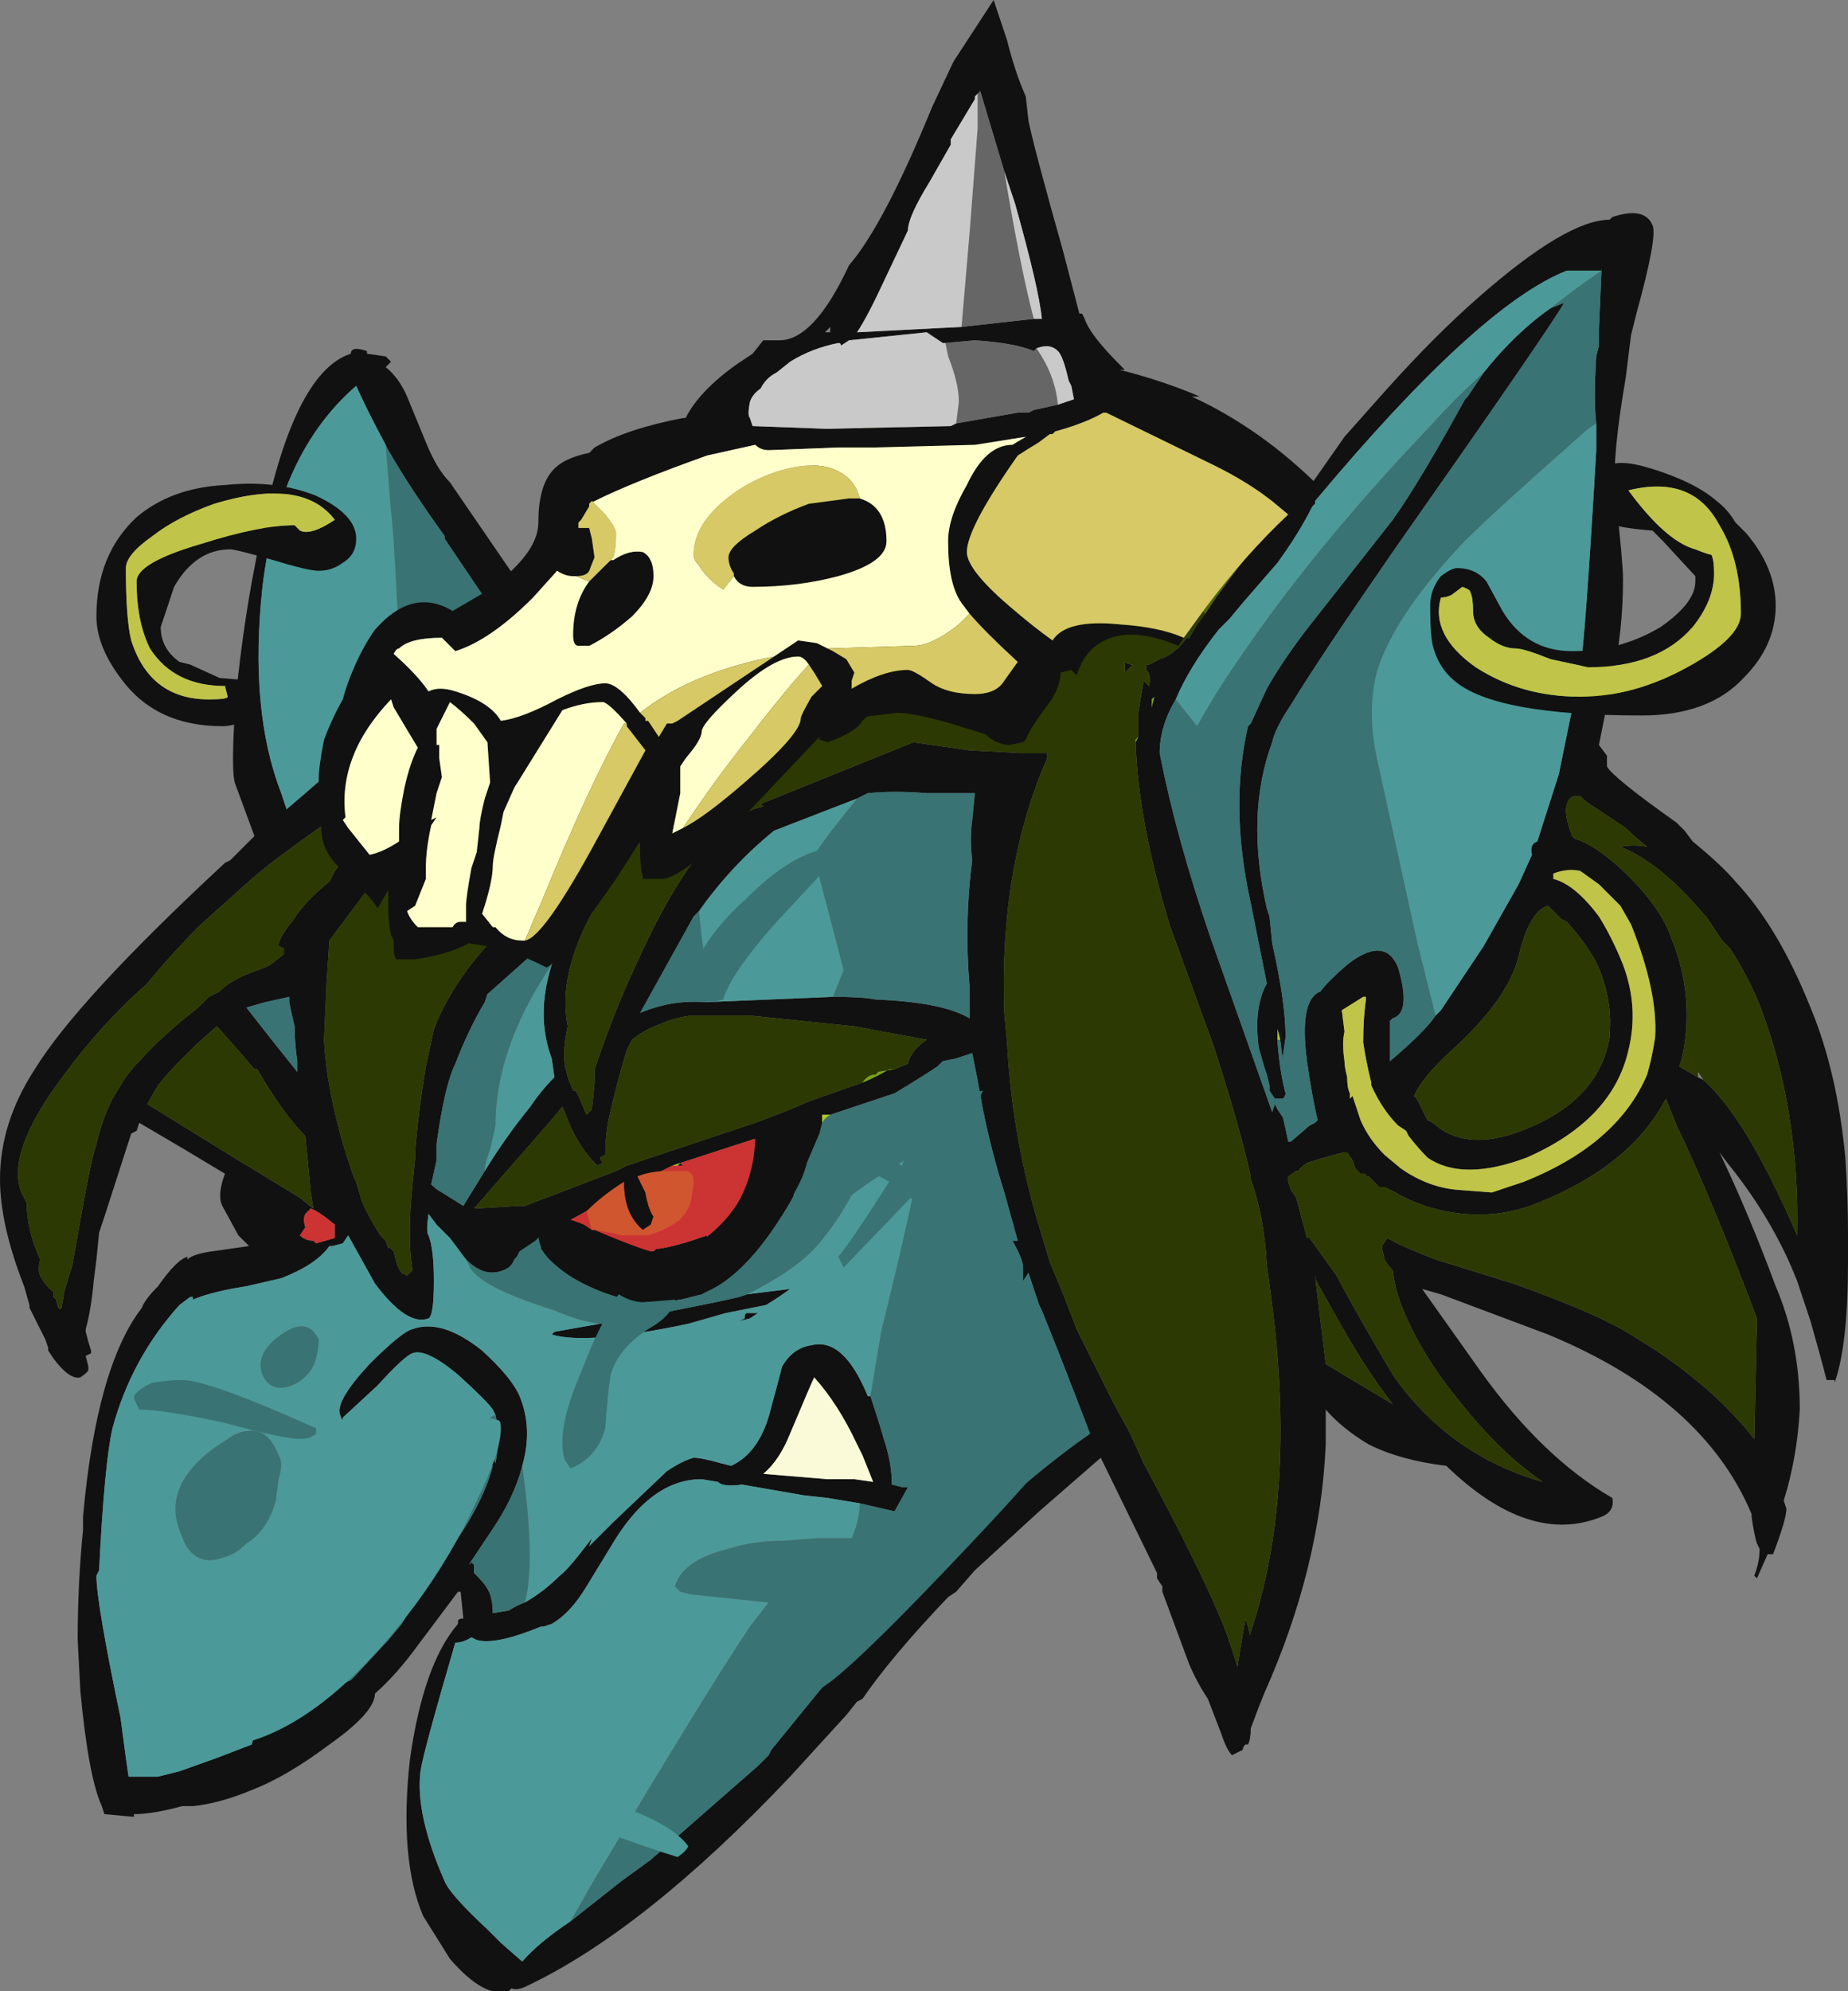 <?xml version="1.0" encoding="UTF-8" standalone="no"?>
<svg xmlns:ffdec="https://www.free-decompiler.com/flash" xmlns:xlink="http://www.w3.org/1999/xlink" ffdec:objectType="frame" height="260.05px" width="241.5px" xmlns="http://www.w3.org/2000/svg">
  <rect width="100%" height="100%" fill="#808080" stroke="none"/>
  <g transform="matrix(1.0, 0.0, 0.0, 1.0, -93.8, 70.35)">
    <use ffdec:characterId="133" height="37.15" transform="matrix(7.0, 0.0, 0.0, 7.0, 93.8, -70.35)" width="34.5" xlink:href="#shape0"/>
  </g>
  <defs>
    <g id="shape0" transform="matrix(1.0, 0.0, 0.0, 1.0, -13.4, 10.05)">
      <path d="M20.25 -3.5 L20.25 -3.45 20.6 -3.4 20.7 -3.3 20.6 -3.2 Q20.85 -3.0 21.0 -2.65 L21.35 -1.8 Q21.55 -1.3 21.8 -1.05 L23.0 0.7 37.8 -0.9 38.5 -1.9 39.3 -2.8 Q40.2 -3.8 41.0 -4.5 42.65 -5.95 43.45 -5.95 L43.5 -6.0 Q44.1 -6.2 44.25 -5.85 44.35 -5.65 43.95 -4.2 L43.85 -3.8 43.75 -3.0 Q43.5 -1.55 43.55 -0.9 43.7 0.45 43.7 0.75 43.7 1.75 43.5 2.6 L43.25 3.85 43.4 4.05 43.4 4.25 Q43.5 4.45 44.7 5.3 L44.85 5.45 45.0 5.65 Q45.55 6.1 45.8 6.4 46.6 7.25 47.2 8.75 47.7 9.95 47.85 11.55 47.9 12.3 47.9 12.95 L47.9 13.5 Q47.9 15.05 47.65 15.75 L47.65 15.7 47.5 15.7 Q47.4 15.3 47.2 14.6 L46.95 13.85 Q46.5 12.7 45.65 11.65 L45.5 11.45 Q46.05 12.6 46.55 13.95 47.0 15.0 47.0 16.25 46.95 17.15 46.7 17.95 L46.75 18.1 Q46.75 18.3 46.5 18.95 L46.4 18.95 46.2 19.4 46.15 19.35 Q46.25 19.1 46.25 18.85 L46.2 18.75 Q46.15 18.6 46.1 18.25 L46.1 18.2 Q45.2 16.05 42.3 14.85 L40.3 14.1 39.95 14.0 41.05 15.55 Q42.2 17.15 43.5 17.9 43.55 18.15 43.3 18.25 41.95 18.8 40.4 17.3 39.55 17.2 38.95 16.9 38.45 16.6 38.15 16.25 L38.15 16.9 Q38.05 19.2 37.0 21.55 L36.9 21.8 36.75 22.2 Q36.75 22.4 36.7 22.5 L36.65 22.5 Q36.6 22.55 36.6 22.6 L36.4 22.7 Q36.3 22.6 36.2 22.3 L35.95 21.65 Q35.75 21.35 35.6 21.0 L35.1 19.65 35.1 19.55 35.0 19.4 35.0 19.3 33.95 17.15 32.8 18.15 31.6 19.25 31.25 19.65 31.1 19.75 Q30.05 20.85 29.5 21.65 L29.4 21.7 29.2 21.95 28.15 23.1 Q25.45 25.95 23.25 27.0 23.05 27.1 22.95 27.05 L22.9 27.1 Q22.45 27.25 21.8 26.5 L21.3 25.7 Q20.85 24.65 21.05 22.8 21.3 21.0 21.95 20.25 L21.95 20.2 Q21.95 20.15 22.05 20.15 L22.0 19.65 21.95 19.65 21.2 20.65 Q20.8 21.2 20.4 21.55 20.4 21.9 19.55 22.5 18.75 23.1 18.1 23.35 17.5 23.6 17.0 23.65 L16.8 23.65 Q16.25 23.8 15.9 23.8 L15.9 23.85 15.35 23.8 15.3 23.65 Q15.05 23.1 14.9 21.5 L14.85 20.55 Q14.85 19.5 14.95 18.5 L14.95 18.25 Q15.2 15.45 16.05 14.35 16.1 14.2 16.35 13.95 16.7 13.45 16.9 13.4 L16.9 13.45 Q17.0 13.35 17.35 13.3 L18.05 13.2 17.85 13.0 17.55 12.45 Q17.45 12.25 17.6 11.85 L16.85 11.4 16.0 10.9 15.95 11.05 15.85 11.1 15.35 12.65 15.25 12.95 15.2 13.45 15.15 13.85 Q15.1 14.4 15.0 14.75 L15.0 14.8 Q15.05 15.0 15.1 15.15 L15.1 15.2 15.0 15.25 15.05 15.45 15.05 15.5 Q15.05 15.55 14.9 15.65 14.7 15.7 14.4 15.3 L14.3 15.15 14.3 15.1 14.25 14.95 13.95 14.35 13.95 14.3 13.85 13.95 Q13.4 12.8 13.4 11.95 13.4 10.9 14.05 9.9 14.85 8.6 17.6 6.05 L17.7 6.0 18.15 5.55 17.8 4.6 Q17.7 4.4 17.8 3.0 17.95 1.45 18.25 0.05 18.85 -3.1 19.95 -3.45 19.95 -3.6 20.25 -3.5 M20.95 3.4 L23.05 2.0 21.7 0.0 21.7 -0.05 Q21.05 -0.95 20.65 -1.65 L20.6 -1.75 Q20.25 -2.4 20.05 -2.85 18.6 -1.6 18.3 0.9 18.05 3.2 18.65 4.75 L18.75 5.05 19.1 4.75 19.85 4.1 20.95 3.4 M35.25 -1.5 L29.6 -2.15 22.65 3.25 20.55 4.65 Q19.6 5.2 18.8 5.8 18.45 6.05 18.1 6.35 17.6 6.8 17.15 7.2 16.6 7.75 16.15 8.3 15.3 9.05 14.6 10.0 13.5 11.45 13.8 12.2 L13.9 12.4 Q13.9 12.9 14.15 13.45 14.1 13.65 14.15 13.75 14.25 13.95 14.4 14.05 L14.4 14.15 14.45 14.2 Q14.5 14.45 14.55 14.35 L14.6 14.05 14.75 13.55 14.85 13.0 Q15.1 11.55 15.2 11.3 15.3 10.85 15.5 10.45 L15.65 10.2 Q15.8 9.95 16.0 9.75 16.45 9.25 17.1 8.75 L17.3 8.55 17.5 8.45 17.55 8.4 Q17.65 8.3 17.95 8.15 L18.35 8.0 18.45 7.95 18.7 7.75 Q18.7 7.7 18.7 7.65 L18.6 7.6 Q18.6 7.45 18.85 7.15 19.1 6.75 19.55 6.4 L19.65 6.2 19.9 5.9 21.15 5.15 Q20.9 5.65 20.15 6.7 L19.55 7.5 19.5 8.25 19.45 9.35 Q19.5 10.3 19.85 11.45 L20.0 11.9 20.05 12.0 20.15 12.35 Q20.25 12.6 20.5 13.0 L20.6 13.1 20.65 13.25 20.65 13.2 20.75 13.3 20.8 13.5 Q20.85 13.65 20.9 13.7 L21.0 13.75 21.1 13.65 Q21.0 13.05 21.1 12.05 L21.15 11.55 21.15 11.45 Q21.2 10.75 21.35 9.85 L21.5 9.15 Q21.95 8.0 23.1 7.0 L25.45 5.55 Q23.7 7.65 24.0 9.1 23.9 9.55 23.95 9.85 L24.0 10.05 24.1 10.3 24.15 10.3 24.2 10.4 24.35 10.75 24.45 10.65 24.5 10.15 24.5 9.9 Q24.6 9.6 24.75 9.2 24.95 8.65 25.25 8.0 26.5 5.2 27.65 5.0 L27.6 4.95 30.45 3.8 31.5 3.95 32.45 4.0 32.95 4.0 32.95 4.1 Q32.05 6.15 32.15 8.85 L32.2 9.4 Q32.3 11.25 32.85 13.0 L33.0 13.5 33.25 14.1 33.5 14.75 34.2 16.15 34.5 16.7 34.75 17.25 Q35.85 19.3 36.25 20.3 36.4 20.7 36.5 21.05 L36.65 20.15 36.7 20.3 Q36.75 20.55 36.75 20.4 37.6 17.85 37.15 14.3 L37.05 13.55 Q37.0 12.65 36.75 11.95 L36.75 11.9 Q36.55 11.0 36.1 9.6 L36.05 9.45 35.25 7.25 Q34.65 5.3 34.6 3.8 L34.65 3.7 34.65 3.25 Q34.7 2.95 34.75 2.65 L34.85 2.75 Q34.9 2.55 34.8 2.45 L34.8 2.35 34.85 2.35 35.05 2.25 Q35.35 2.15 35.55 1.85 L35.6 1.85 35.75 1.6 35.9 1.4 36.1 1.1 36.8 0.15 35.25 -1.5 M43.3 -5.0 L42.65 -5.0 Q41.0 -4.35 37.95 -0.7 L37.95 -0.65 37.9 -0.6 Q37.65 -0.1 37.25 0.45 L36.6 1.2 36.35 1.5 36.15 1.7 Q35.6 2.4 35.35 3.0 35.05 3.5 35.05 4.0 35.35 5.55 36.0 7.45 L37.15 10.7 37.2 10.55 37.25 10.65 37.35 10.8 Q37.4 11.0 37.45 11.25 L37.5 11.25 37.85 10.95 37.95 10.9 38.0 10.85 Q37.9 10.45 37.8 9.75 37.65 8.6 38.05 8.45 38.2 8.25 38.55 7.95 39.25 7.4 39.5 8.0 39.75 8.85 39.4 8.95 L39.35 9.0 39.35 9.75 Q40.0 9.2 40.2 8.9 L40.3 8.8 41.1 7.6 41.75 6.45 42.0 5.9 Q41.95 5.7 42.1 5.65 L42.5 4.4 42.9 2.45 Q43.0 1.8 43.2 -1.65 L43.2 -2.15 Q43.15 -2.6 43.2 -3.4 L43.25 -3.6 43.25 -3.9 43.3 -5.05 43.3 -5.0 M41.1 -3.1 Q41.7 -3.85 42.35 -4.3 L42.6 -4.4 Q42.35 -3.95 39.4 0.25 38.05 2.2 37.5 3.1 37.2 3.55 37.15 3.8 36.65 5.15 37.05 6.9 L37.1 7.05 37.15 7.55 Q37.4 8.65 37.4 9.3 L37.35 9.65 37.35 9.75 37.3 9.35 37.25 9.15 37.25 9.35 37.25 9.4 Q37.3 10.0 37.4 10.35 37.4 10.4 37.35 10.45 L37.2 10.45 37.1 10.3 37.1 10.2 37.05 10.0 37.0 9.85 36.9 9.5 Q36.8 8.75 37.05 8.3 L36.75 6.8 Q36.35 5.0 36.7 3.5 L36.75 3.45 37.05 2.8 Q37.3 2.35 37.75 1.75 L39.4 -0.35 Q39.9 -1.05 40.75 -2.6 L40.8 -2.65 41.1 -3.1 M45.2 10.1 Q46.0 10.8 46.95 13.0 47.0 10.65 46.25 8.7 46.05 8.2 45.7 7.65 L45.55 7.5 45.25 7.05 45.2 7.0 Q44.4 6.05 43.65 5.75 43.9 5.7 44.15 5.75 43.9 5.55 43.75 5.4 L43.0 4.9 42.9 4.8 42.8 4.8 Q42.5 4.9 42.75 5.55 L42.8 5.6 Q43.15 5.7 43.65 6.15 44.4 6.85 44.6 7.45 45.05 8.55 44.8 9.7 L44.75 9.85 45.1 10.05 45.2 10.1 M42.4 6.3 L42.4 6.35 Q42.8 6.45 43.25 7.05 43.5 7.45 43.7 7.95 44.0 8.75 43.8 9.55 43.5 10.85 41.9 11.55 40.7 12.0 40.05 11.55 39.9 11.4 39.7 11.15 L39.65 11.05 39.5 10.95 Q39.2 10.65 39.0 10.2 L39.0 10.15 Q38.9 9.75 38.85 9.4 38.85 8.95 38.9 8.6 L38.9 8.55 38.85 8.55 38.45 8.8 38.5 9.2 Q38.45 9.4 38.5 9.75 38.5 9.85 38.55 10.05 38.55 10.25 38.6 10.35 L38.6 10.45 38.65 10.4 38.8 10.85 Q38.95 11.2 39.25 11.5 L39.55 11.75 Q40.05 12.1 40.6 12.15 L41.25 12.2 41.85 12.0 Q43.6 11.3 44.15 10.0 44.25 9.65 44.3 9.3 44.35 8.45 43.85 7.2 L43.65 6.85 43.25 6.45 42.9 6.2 Q42.65 6.15 42.4 6.25 L42.4 6.3 M42.3 6.85 Q41.95 6.95 41.75 7.8 41.55 8.6 40.5 9.55 39.95 10.05 39.8 10.4 L39.85 10.45 40.05 10.85 40.15 10.9 Q40.75 11.45 41.8 11.05 43.25 10.5 43.45 9.3 L43.45 9.25 Q43.5 8.7 43.3 8.15 43.15 7.7 42.65 7.15 L42.55 7.1 42.3 6.85 M34.95 2.95 L34.9 3.0 34.9 3.15 34.95 2.95 M37.6 11.8 L37.45 11.9 37.45 12.0 37.5 12.15 37.6 12.3 37.8 13.05 37.85 13.05 38.35 13.75 Q38.75 14.5 39.4 15.6 40.45 17.1 42.2 17.6 41.4 17.05 40.65 16.1 39.95 15.25 39.6 14.4 39.45 14.05 39.4 13.65 39.3 13.55 39.25 13.45 L39.2 13.25 39.2 13.2 39.3 13.05 Q39.55 13.2 40.2 13.45 L41.65 13.9 Q43.35 14.5 44.0 14.95 44.6 15.3 45.3 15.9 45.8 16.35 46.15 16.8 L46.2 14.55 Q45.35 12.3 44.7 10.95 L44.5 10.45 Q43.85 11.7 42.1 12.4 41.1 12.8 40.0 12.45 39.7 12.35 39.45 12.2 L39.25 12.1 39.15 12.1 38.95 11.9 38.9 11.9 38.9 11.85 38.8 11.85 38.7 11.75 38.65 11.6 38.55 11.45 38.5 11.45 38.3 11.5 37.95 11.6 37.8 11.65 Q37.65 11.75 37.65 11.8 L37.6 11.8 M37.95 13.75 L38.15 15.4 39.4 16.15 Q38.9 15.5 38.45 14.7 38.05 14.0 37.95 13.8 L37.95 13.75 M34.4 2.5 L34.4 2.3 Q34.45 2.35 34.55 2.35 L34.4 2.5 M28.95 8.55 Q29.5 8.55 29.75 8.6 31.0 8.65 31.5 8.95 L31.5 8.35 Q31.4 7.15 31.55 6.0 31.5 5.6 31.55 5.25 L31.6 4.75 30.7 4.75 Q30.1 4.7 29.6 4.75 L29.4 4.85 27.85 5.45 Q27.05 6.1 26.45 6.95 L26.35 7.05 25.35 8.85 Q25.95 8.6 26.55 8.65 L28.95 8.55 M30.1 9.9 L30.35 9.8 Q30.4 9.55 30.7 9.35 L30.15 9.25 29.35 9.1 27.4 8.9 26.3 8.9 Q25.95 8.95 25.75 9.05 25.45 9.15 25.2 9.35 L25.1 9.55 Q24.9 10.2 24.75 10.9 24.7 11.2 24.7 11.5 L24.6 11.55 24.65 11.65 24.55 11.7 Q24.2 11.35 24.0 10.85 L23.9 10.6 23.65 10.9 22.25 12.5 23.1 12.45 23.2 12.45 24.9 11.8 25.1 11.7 27.5 10.9 Q28.05 10.7 28.5 10.5 L29.5 10.15 Q29.75 10.05 30.0 9.9 L30.1 9.9 M23.7 7.95 Q23.8 7.55 24.0 7.15 L23.4 7.7 22.5 8.5 22.45 8.65 Q22.15 9.15 21.9 9.8 21.7 10.2 21.55 11.3 L21.55 11.6 21.45 12.05 Q21.55 12.15 21.65 12.2 L22.05 12.45 22.45 11.8 Q22.85 11.15 23.3 10.6 23.5 10.3 23.75 10.05 L23.7 9.7 Q23.4 8.9 23.7 7.95 M25.95 11.7 L25.25 12.05 Q24.35 12.55 23.8 12.85 L23.5 13.0 23.4 13.1 23.1 13.3 23.05 13.4 23.0 13.45 Q22.95 13.6 22.8 13.65 22.45 13.8 22.1 13.45 L21.8 13.05 21.55 12.8 21.4 12.6 Q21.35 12.95 21.4 13.0 21.5 13.25 21.5 13.85 21.5 14.5 21.4 14.55 21.0 14.7 20.4 13.9 L19.9 13.0 19.8 13.15 19.6 13.2 19.55 13.2 Q19.3 13.55 18.65 13.8 L18.0 13.95 Q17.35 14.05 17.0 14.2 L17.0 14.15 16.95 14.15 16.75 14.3 Q15.85 15.3 15.5 16.6 15.35 17.25 15.25 19.25 L15.2 19.35 Q15.2 19.85 15.65 22.0 L15.75 22.75 15.8 23.1 16.35 23.1 16.75 23.0 17.45 22.75 18.1 22.5 Q18.3 21.65 18.6 21.1 L22.15 17.0 22.6 17.1 22.65 17.25 Q22.75 16.75 22.65 16.35 L22.6 16.25 Q22.5 16.1 21.95 15.6 21.35 15.1 21.1 15.2 20.95 15.25 20.45 15.8 L19.8 16.4 Q19.8 16.5 19.75 16.35 19.65 16.1 20.3 15.4 20.9 14.8 21.1 14.75 21.65 14.55 22.4 15.15 22.95 15.65 23.1 16.0 23.35 16.6 23.15 17.3 23.0 17.9 22.55 18.55 L22.15 19.15 22.2 19.1 22.25 19.15 22.25 19.3 22.3 19.35 Q22.5 19.55 22.55 19.7 22.6 19.85 22.6 20.05 L22.9 20.0 Q23.05 19.9 23.2 19.85 23.55 19.65 23.85 19.35 24.0 19.25 24.45 18.65 L24.4 18.8 24.85 18.35 25.85 17.4 Q26.15 17.2 26.35 17.15 26.5 17.15 26.85 17.25 L27.05 17.3 Q27.6 17.05 27.8 16.2 27.95 15.65 28.0 15.45 28.2 15.1 28.55 15.05 29.15 14.9 29.6 16.0 L29.65 16.0 Q29.8 16.45 29.9 16.8 30.05 17.25 30.05 17.65 L30.25 17.7 30.35 17.7 30.1 18.15 29.45 18.0 28.85 17.9 28.4 17.85 27.25 17.65 Q26.9 17.7 26.8 17.6 L26.5 17.55 Q25.6 17.55 24.9 18.65 L24.35 19.55 Q24.05 20.05 23.7 20.25 L23.55 20.3 23.5 20.3 Q22.65 20.65 22.3 20.55 L22.2 20.5 Q22.05 20.6 21.9 20.6 21.3 22.65 21.25 23.0 21.15 23.8 21.7 25.05 21.8 25.3 22.5 25.95 L22.75 26.2 23.15 26.55 Q23.45 26.2 24.05 25.8 L25.0 25.05 25.55 24.65 27.55 22.9 27.75 22.7 27.8 22.6 28.9 21.25 31.3 16.65 32.35 17.8 Q33.1 17.15 33.75 16.7 L33.5 16.05 33.15 15.15 32.85 14.4 32.8 14.3 32.6 13.7 32.5 13.85 32.5 13.7 32.5 13.65 32.5 13.6 Q32.5 13.45 32.3 13.1 L32.4 13.1 32.15 12.2 Q31.9 11.4 31.75 10.65 L31.65 10.1 31.55 9.6 31.25 9.7 31.0 9.75 30.9 9.85 Q30.6 10.05 30.1 10.35 L28.9 10.75 28.75 10.75 28.75 10.9 28.7 11.1 28.25 12.15 28.2 12.3 Q27.4 13.7 26.6 14.05 26.35 14.15 26.1 14.2 25.3 14.35 24.5 14.0 23.8 13.7 23.5 13.25 L23.5 13.1 23.55 13.05 23.7 13.0 24.6 13.25 25.6 13.3 25.65 13.25 25.7 13.25 Q26.05 13.2 26.6 13.0 L26.6 13.05 26.75 13.0 28.35 10.9 27.95 11.05 26.1 11.65 26.15 11.7 26.05 11.7 26.1 11.65 25.95 11.7 M24.6 14.65 L24.75 14.65 26.75 14.25 27.2 14.15 27.35 14.1 28.15 14.0 Q27.95 14.15 27.7 14.3 L26.95 14.45 26.25 14.65 Q24.35 15.05 23.7 14.85 L23.75 14.8 24.6 14.65 M29.4 16.9 Q29.05 16.15 28.6 15.65 28.55 15.75 28.15 16.7 27.95 17.2 27.65 17.45 L28.85 17.55 29.35 17.55 29.7 17.6 29.5 17.1 29.4 16.9 M27.55 14.45 L27.4 14.55 27.2 14.6 27.3 14.55 Q27.3 14.45 27.35 14.45 L27.55 14.45 M16.15 10.55 L17.85 11.6 18.1 11.75 19.0 12.3 19.25 12.5 19.2 12.2 Q19.15 11.65 19.1 11.15 18.7 10.75 18.2 9.9 L18.15 9.9 17.85 9.55 17.45 9.1 Q16.8 9.65 16.35 10.2 L16.15 10.55 M18.35 8.65 L18.0 8.75 18.55 9.45 18.95 9.95 18.95 9.75 Q18.9 9.4 18.9 9.1 18.85 8.9 18.8 8.65 L18.8 8.55 18.35 8.65 M19.65 13.05 L19.65 12.8 Q19.35 12.55 19.2 12.5 L19.1 12.6 Q19.05 12.7 19.1 12.85 L19.0 13.0 Q19.1 13.1 19.25 13.1 L19.3 13.15 19.65 13.05 M22.15 17.35 L19.55 21.55 Q19.8 21.35 19.95 21.3 L20.0 21.25 20.65 20.55 20.9 20.25 21.05 20.0 21.95 18.65 Q22.45 17.9 22.6 17.3 L22.2 17.5 22.15 17.35" fill="#111111" fill-rule="evenodd" stroke="none"/>
      <path d="M20.6 -1.75 L20.7 -0.5 Q20.75 -0.25 20.9 2.9 L20.95 3.4 19.85 4.1 19.1 4.75 18.75 5.05 18.65 4.75 Q18.05 3.2 18.3 0.9 18.6 -1.6 20.05 -2.85 20.25 -2.4 20.6 -1.75 M35.35 3.0 Q35.6 2.4 36.15 1.7 L36.35 1.5 36.6 1.2 37.25 0.45 Q37.65 -0.1 37.9 -0.6 L37.95 -0.65 37.95 -0.7 Q41.0 -4.35 42.65 -5.0 L43.3 -5.0 Q42.85 -4.7 42.35 -4.3 41.7 -3.85 41.1 -3.1 40.6 -2.65 40.1 -2.1 38.05 0.05 36.7 2.0 36.1 2.85 35.75 3.5 L35.35 3.0 M43.2 -2.15 L43.2 -1.65 Q43.0 1.8 42.9 2.45 L42.5 4.4 42.1 5.65 Q41.95 5.7 42.0 5.9 L41.75 6.45 41.1 7.6 40.3 8.8 40.2 8.9 39.85 7.5 39.15 4.3 Q38.9 3.3 39.1 2.5 39.4 1.5 40.6 0.2 40.95 -0.2 43.05 -2.05 L43.2 -2.15 M29.4 4.85 Q28.55 5.9 28.6 5.95 L29.15 8.05 28.95 8.55 26.55 8.65 26.6 8.65 Q26.6 8.0 26.5 7.45 L26.45 6.95 Q27.05 6.1 27.85 5.45 L29.4 4.85 M22.45 11.8 Q22.45 11.65 22.55 11.4 L22.65 10.95 Q22.65 9.5 23.7 7.95 23.4 8.9 23.7 9.7 L23.75 10.05 Q23.5 10.3 23.3 10.6 22.85 11.15 22.45 11.8 M22.1 13.45 L22.15 13.55 Q22.3 13.95 23.75 14.4 24.2 14.6 24.6 14.65 L23.75 14.8 23.7 14.85 Q24.35 15.05 26.25 14.65 L26.95 14.45 27.7 14.3 Q27.95 14.15 28.15 14.0 L27.35 14.1 Q28.25 13.65 28.65 13.2 29.0 12.8 29.3 12.25 29.75 11.9 30.55 11.45 L30.55 11.65 Q30.5 12.15 29.85 14.8 L29.65 16.0 29.6 16.0 Q29.15 14.9 28.55 15.05 28.2 15.1 28.0 15.45 27.95 15.65 27.8 16.2 27.6 17.05 27.05 17.3 L26.85 17.25 Q26.5 17.15 26.35 17.15 26.15 17.2 25.85 17.4 L24.85 18.35 24.4 18.8 24.45 18.65 Q24.0 19.25 23.85 19.35 23.55 19.65 23.2 19.85 23.4 19.1 23.15 17.3 23.35 16.6 23.1 16.0 22.95 15.65 22.4 15.15 21.65 14.55 21.1 14.75 20.9 14.8 20.3 15.4 19.65 16.1 19.75 16.35 19.8 16.5 19.8 16.4 L20.45 15.8 Q20.95 15.25 21.1 15.2 21.35 15.1 21.95 15.6 22.5 16.1 22.6 16.25 L22.65 16.35 Q22.5 16.4 22.3 16.65 L22.15 17.0 18.6 21.1 Q18.3 21.65 18.1 22.5 L17.45 22.75 16.75 23.0 16.35 23.1 15.8 23.1 15.75 22.75 15.65 22.0 Q15.2 19.85 15.2 19.35 L15.25 19.25 Q15.35 17.25 15.5 16.6 15.85 15.3 16.75 14.3 L16.95 14.15 17.0 14.15 17.0 14.2 Q17.35 14.05 18.0 13.95 L18.65 13.8 Q19.3 13.55 19.55 13.2 L19.6 13.2 19.8 13.15 19.9 13.0 20.4 13.9 Q21.0 14.7 21.4 14.55 21.5 14.5 21.5 13.85 21.5 13.25 21.4 13.0 21.35 12.95 21.4 12.6 L21.55 12.8 21.8 13.05 22.1 13.45 M29.45 18.0 Q29.45 18.3 29.3 18.65 L28.65 18.65 28.0 18.7 Q27.45 18.7 27.0 18.85 26.15 19.05 26.0 19.55 L26.1 19.65 26.3 19.7 27.75 19.85 27.4 20.3 Q26.5 21.65 24.45 25.1 L24.05 25.8 Q23.45 26.2 23.15 26.55 L22.75 26.2 22.5 25.95 Q21.8 25.3 21.7 25.05 21.15 23.8 21.25 23.0 21.3 22.65 21.9 20.6 22.05 20.6 22.2 20.5 L22.3 20.55 Q22.65 20.65 23.5 20.3 L23.55 20.3 23.7 20.25 Q24.05 20.05 24.35 19.55 L24.9 18.65 Q25.6 17.55 26.5 17.55 L26.8 17.6 Q26.9 17.7 27.25 17.65 L28.4 17.85 28.85 17.9 29.45 18.0 M27.55 14.45 L27.35 14.45 Q27.3 14.45 27.3 14.55 L27.2 14.6 27.4 14.55 27.55 14.45 M18.05 16.65 Q17.85 16.65 17.65 16.8 L17.35 17.0 Q16.45 17.7 16.75 18.5 L16.85 18.75 Q17.1 19.2 17.6 19.0 17.8 18.95 18.0 18.75 18.4 18.5 18.55 17.95 L18.6 17.55 Q18.7 17.25 18.6 17.1 18.4 16.6 18.05 16.65 M19.3 15.3 Q19.35 15.1 19.35 14.95 19.15 14.5 18.65 14.85 18.15 15.2 18.3 15.6 18.45 15.95 18.85 15.8 19.2 15.65 19.3 15.3" fill="#4c9999" fill-rule="evenodd" stroke="none"/>
      <path d="M42.4 6.3 L42.4 6.25 Q42.65 6.15 42.9 6.2 L43.25 6.45 43.65 6.85 43.85 7.2 Q44.35 8.45 44.3 9.3 44.25 9.65 44.15 10.0 43.6 11.3 41.85 12.0 L41.25 12.2 40.6 12.15 Q40.05 12.1 39.55 11.75 L39.25 11.5 Q38.95 11.2 38.8 10.85 L38.65 10.4 38.6 10.45 38.6 10.35 Q38.55 10.25 38.55 10.05 38.5 9.85 38.5 9.75 38.45 9.4 38.5 9.2 L38.45 8.8 38.85 8.55 38.9 8.55 38.9 8.6 Q38.85 8.95 38.85 9.4 38.9 9.75 39.0 10.15 L39.0 10.2 Q39.2 10.65 39.5 10.95 L39.65 11.05 39.7 11.15 Q39.9 11.4 40.05 11.55 40.7 12.0 41.9 11.55 43.5 10.85 43.8 9.55 44.0 8.75 43.7 7.95 43.5 7.45 43.25 7.05 42.8 6.45 42.4 6.35 L42.4 6.3" fill="#c0c448" fill-rule="evenodd" stroke="none"/>
      <path d="M20.95 3.4 L20.9 2.9 Q20.75 -0.25 20.7 -0.5 L20.6 -1.75 20.65 -1.65 Q21.05 -0.95 21.7 -0.05 L21.7 0.0 23.05 2.0 20.95 3.4 M35.35 3.0 L35.75 3.5 Q36.1 2.85 36.7 2.0 38.05 0.05 40.1 -2.1 40.6 -2.65 41.1 -3.1 L40.8 -2.65 40.75 -2.6 Q39.9 -1.05 39.4 -0.35 L37.75 1.75 Q37.3 2.35 37.05 2.8 L36.75 3.45 36.7 3.5 Q36.35 5.0 36.75 6.8 L37.05 8.3 Q36.8 8.75 36.9 9.5 L37.0 9.85 37.05 10.0 37.1 10.2 37.1 10.3 37.2 10.45 37.35 10.45 Q37.4 10.4 37.4 10.35 37.3 10.0 37.25 9.4 L37.25 9.35 37.3 9.35 37.35 9.75 37.35 9.65 37.4 9.3 Q37.4 8.65 37.15 7.55 L37.1 7.05 37.05 6.9 Q36.65 5.15 37.15 3.8 37.2 3.55 37.5 3.1 38.05 2.2 39.4 0.25 42.35 -3.95 42.6 -4.4 L42.35 -4.3 Q42.85 -4.7 43.3 -5.0 L43.3 -5.05 43.25 -3.9 43.25 -3.6 43.2 -3.4 Q43.15 -2.6 43.2 -2.15 L43.05 -2.05 Q40.95 -0.2 40.6 0.2 39.4 1.5 39.1 2.5 38.9 3.3 39.15 4.3 L39.85 7.5 40.2 8.9 Q40.0 9.2 39.35 9.75 L39.35 9.0 39.4 8.95 Q39.75 8.85 39.5 8.0 39.25 7.4 38.55 7.95 38.2 8.25 38.05 8.45 37.65 8.6 37.8 9.75 37.9 10.45 38.0 10.85 L37.95 10.9 37.85 10.95 37.5 11.25 37.45 11.25 Q37.4 11.0 37.35 10.8 L37.25 10.65 37.2 10.55 37.15 10.7 36.0 7.45 Q35.35 5.55 35.05 4.0 35.05 3.5 35.35 3.0 M29.4 4.85 L29.6 4.75 Q30.1 4.7 30.7 4.75 L31.6 4.75 31.55 5.25 Q31.5 5.6 31.55 6.0 31.4 7.15 31.5 8.35 L31.5 8.95 Q31.0 8.65 29.75 8.6 29.5 8.55 28.95 8.55 L29.15 8.05 28.6 5.95 Q28.55 5.9 29.4 4.85 M26.55 8.65 Q25.95 8.6 25.35 8.85 L26.35 7.05 26.45 6.95 26.5 7.45 Q26.6 8.0 26.6 8.65 L26.55 8.65 M22.45 11.8 L22.05 12.45 21.65 12.2 Q21.55 12.15 21.45 12.05 L21.55 11.6 21.55 11.3 Q21.7 10.2 21.9 9.8 22.15 9.15 22.45 8.65 L22.5 8.5 23.4 7.7 24.0 7.15 Q23.8 7.55 23.7 7.95 22.65 9.5 22.65 10.95 L22.55 11.4 Q22.45 11.65 22.45 11.8 M23.5 13.0 L23.55 13.05 23.5 13.1 23.5 13.25 Q23.8 13.7 24.5 14.0 25.3 14.35 26.1 14.2 26.35 14.15 26.6 14.05 27.4 13.7 28.2 12.3 L28.25 12.15 28.7 11.1 28.75 10.9 Q28.8 10.8 28.9 10.75 L30.1 10.35 Q30.6 10.05 30.9 9.85 L31.0 9.75 31.25 9.7 31.55 9.6 31.65 10.1 31.75 10.65 Q31.9 11.4 32.15 12.2 L32.4 13.1 32.3 13.1 Q32.5 13.45 32.5 13.6 L32.5 13.65 32.5 13.7 32.5 13.85 32.6 13.7 32.8 14.3 32.85 14.4 33.15 15.15 33.5 16.05 33.75 16.7 Q33.1 17.15 32.35 17.8 L31.3 16.65 28.9 21.25 27.8 22.6 27.75 22.7 27.55 22.9 25.55 24.65 25.0 25.05 24.05 25.8 24.45 25.1 Q26.5 21.65 27.4 20.3 L27.75 19.85 26.3 19.7 26.1 19.65 26.0 19.55 Q26.15 19.05 27.0 18.85 27.45 18.7 28.0 18.7 L28.65 18.65 29.3 18.65 Q29.45 18.3 29.45 18.0 L30.1 18.15 30.35 17.7 30.25 17.7 30.05 17.65 Q30.05 17.25 29.9 16.8 29.8 16.45 29.65 16.0 L29.85 14.8 Q30.5 12.15 30.55 11.65 L30.55 11.45 Q29.75 11.9 29.3 12.25 29.0 12.8 28.65 13.2 28.25 13.65 27.35 14.1 L27.2 14.15 26.75 14.25 24.75 14.65 24.6 14.65 Q24.2 14.6 23.75 14.4 22.3 13.95 22.15 13.55 L22.1 13.45 Q22.45 13.8 22.8 13.65 22.95 13.6 23.0 13.45 L23.05 13.4 23.1 13.3 23.4 13.1 23.5 13.0 M23.15 17.3 Q23.4 19.1 23.2 19.85 23.05 19.9 22.9 20.0 L22.6 20.05 Q22.6 19.85 22.55 19.7 22.5 19.55 22.3 19.35 L22.25 19.3 22.25 19.15 22.2 19.1 22.15 19.15 22.55 18.55 Q23.0 17.9 23.15 17.3 M22.65 16.35 Q22.75 16.75 22.65 17.25 L22.6 17.1 22.15 17.0 22.3 16.65 Q22.5 16.4 22.65 16.35 M18.35 8.65 L18.8 8.55 18.8 8.65 Q18.85 8.9 18.9 9.1 18.9 9.4 18.95 9.75 L18.95 9.95 18.55 9.45 18.0 8.75 18.35 8.65 M22.15 17.35 L22.2 17.5 22.6 17.3 Q22.45 17.9 21.95 18.65 L21.05 20.0 20.9 20.25 20.65 20.55 20.0 21.25 19.95 21.3 Q19.8 21.35 19.55 21.55 L22.15 17.35 M19.3 15.3 Q19.2 15.65 18.85 15.8 18.45 15.95 18.3 15.6 18.15 15.2 18.65 14.85 19.15 14.5 19.35 14.95 19.35 15.1 19.3 15.3 M18.05 16.65 Q18.4 16.6 18.6 17.1 18.7 17.25 18.6 17.55 L18.55 17.95 Q18.4 18.5 18.0 18.75 17.8 18.95 17.6 19.0 17.1 19.2 16.85 18.75 L16.75 18.5 Q16.45 17.7 17.35 17.0 L17.65 16.8 Q17.85 16.65 18.05 16.65" fill="#397373" fill-rule="evenodd" stroke="none"/>
      <path d="M32.5 13.7 L32.5 13.65 32.5 13.7 M29.4 16.9 L29.5 17.1 29.7 17.6 29.35 17.55 28.85 17.55 27.65 17.45 Q27.95 17.2 28.15 16.7 28.55 15.75 28.6 15.65 29.05 16.15 29.4 16.9" fill="#faf9d8" fill-rule="evenodd" stroke="none"/>
      <path d="M23.8 12.85 Q24.35 12.55 25.25 12.05 L25.95 11.7 26.05 11.7 26.15 11.7 26.1 11.65 27.95 11.05 28.35 10.9 26.75 13.0 26.6 13.05 26.6 13.0 Q26.05 13.2 25.7 13.25 L25.65 13.25 25.6 13.3 24.6 13.25 23.7 13.0 23.8 12.85 M19.65 13.05 L19.3 13.15 19.25 13.1 Q19.1 13.1 19.0 13.0 L19.1 12.85 Q19.05 12.7 19.1 12.6 L19.2 12.5 Q19.35 12.55 19.65 12.8 L19.65 13.05" fill="#cc3333" fill-rule="evenodd" stroke="none"/>
      <path d="M29.6 -2.15 L35.25 -1.5 35.7 0.95 Q35.75 1.15 35.85 1.35 L35.9 1.4 35.75 1.6 35.6 1.85 35.55 1.85 Q35.35 2.15 35.05 2.25 L34.85 2.35 34.8 2.35 34.8 2.45 Q34.9 2.55 34.85 2.75 L34.75 2.65 Q34.7 2.95 34.65 3.25 L34.65 3.7 34.6 3.75 34.6 3.8 Q34.65 5.3 35.25 7.25 L36.05 9.45 36.1 9.6 Q36.55 11.0 36.75 11.9 L36.75 11.95 Q37.0 12.65 37.05 13.55 L37.15 14.3 Q37.6 17.85 36.75 20.4 36.75 20.55 36.7 20.3 L36.65 20.15 36.5 21.05 Q36.4 20.7 36.25 20.3 35.85 19.3 34.75 17.25 L34.5 16.7 34.2 16.15 33.5 14.75 33.25 14.1 33.0 13.5 32.85 13.0 Q32.3 11.25 32.2 9.4 L32.15 8.85 Q32.05 6.15 32.95 4.1 L32.95 4.0 32.45 4.0 31.5 3.95 30.45 3.8 27.6 4.95 27.65 5.0 Q26.5 5.2 25.25 8.0 24.95 8.65 24.75 9.2 24.6 9.6 24.5 9.9 L24.5 10.15 24.45 10.65 24.35 10.75 24.2 10.4 24.15 10.3 24.1 10.3 24.0 10.05 23.95 9.85 Q23.9 9.55 24.0 9.1 23.7 7.65 25.45 5.55 L23.1 7.0 Q21.95 8.0 21.5 9.15 L21.35 9.85 Q21.2 10.75 21.15 11.45 L21.15 11.55 21.1 12.05 Q21.0 13.05 21.1 13.65 L21.0 13.75 20.9 13.7 Q20.85 13.65 20.8 13.5 L20.75 13.3 20.65 13.2 20.65 13.25 20.6 13.1 20.5 13.0 Q20.25 12.6 20.15 12.35 L20.05 12.0 20.0 11.9 19.85 11.45 Q19.5 10.3 19.45 9.35 L19.5 8.25 19.55 7.5 20.15 6.7 Q20.9 5.65 21.15 5.15 L19.9 5.9 19.65 6.2 19.55 6.4 Q19.1 6.75 18.85 7.15 18.6 7.45 18.6 7.6 L18.7 7.65 Q18.7 7.7 18.7 7.75 L18.45 7.95 18.35 8.0 17.95 8.15 Q17.65 8.3 17.55 8.4 L17.5 8.45 17.3 8.55 17.1 8.75 Q16.45 9.25 16.0 9.75 15.8 9.95 15.65 10.2 L15.5 10.45 Q15.3 10.85 15.2 11.3 15.1 11.55 14.85 13.0 L14.75 13.55 14.6 14.05 14.55 14.35 Q14.5 14.45 14.45 14.2 L14.4 14.15 14.4 14.05 Q14.25 13.95 14.15 13.75 14.1 13.65 14.15 13.45 13.9 12.9 13.9 12.4 L13.8 12.2 Q13.5 11.45 14.6 10.0 15.3 9.05 16.15 8.3 16.6 7.75 17.15 7.2 17.6 6.8 18.1 6.35 18.45 6.05 18.8 5.8 19.6 5.2 20.55 4.65 L22.65 3.25 29.6 -2.15 M45.1 10.05 L44.75 9.85 44.8 9.7 Q45.05 8.55 44.6 7.45 44.4 6.85 43.65 6.15 43.15 5.7 42.8 5.6 L42.75 5.55 Q42.5 4.9 42.8 4.8 L42.9 4.8 43.0 4.9 43.75 5.4 Q43.9 5.55 44.15 5.75 43.9 5.7 43.65 5.75 44.4 6.05 45.2 7.0 L45.25 7.05 45.55 7.5 45.7 7.65 Q46.05 8.2 46.25 8.7 47.0 10.65 46.95 13.0 46.0 10.8 45.2 10.1 L45.1 9.95 45.1 10.05 M42.3 6.85 L42.55 7.1 42.65 7.15 Q43.15 7.7 43.3 8.15 43.5 8.7 43.45 9.25 L43.45 9.3 Q43.25 10.5 41.8 11.05 40.75 11.45 40.15 10.9 L40.05 10.85 39.85 10.45 39.8 10.4 Q39.95 10.05 40.5 9.55 41.55 8.6 41.75 7.8 41.95 6.95 42.3 6.85 M37.6 11.8 L37.65 11.8 Q37.65 11.75 37.8 11.65 L37.95 11.6 38.3 11.5 38.5 11.45 38.55 11.45 38.65 11.6 38.7 11.75 38.8 11.85 38.9 11.85 38.9 11.9 38.95 11.9 39.15 12.1 39.25 12.1 39.45 12.2 Q39.7 12.35 40.0 12.45 41.1 12.8 42.1 12.4 43.85 11.7 44.5 10.45 L44.7 10.95 Q45.35 12.3 46.2 14.55 L46.15 16.8 Q45.8 16.35 45.3 15.9 44.6 15.3 44.0 14.95 43.35 14.5 41.65 13.9 L40.2 13.45 Q39.55 13.2 39.3 13.05 L39.2 13.2 39.2 13.25 39.25 13.45 Q39.3 13.55 39.4 13.65 39.45 14.05 39.6 14.4 39.95 15.25 40.65 16.1 41.4 17.05 42.2 17.6 40.45 17.1 39.4 15.6 38.75 14.5 38.35 13.75 L37.85 13.05 37.8 13.05 37.6 12.3 37.5 12.15 37.45 12.0 37.45 11.9 37.6 11.8 M37.95 13.75 L37.95 13.8 Q38.05 14.0 38.45 14.7 38.9 15.5 39.4 16.15 L38.15 15.4 37.95 13.75 M34.4 2.5 L34.55 2.35 Q34.45 2.35 34.4 2.3 L34.4 2.5 M29.5 10.15 L28.5 10.5 Q28.05 10.7 27.5 10.9 L25.1 11.7 24.9 11.8 23.2 12.45 23.1 12.45 22.25 12.5 23.65 10.9 23.9 10.6 24.0 10.85 Q24.2 11.35 24.55 11.7 L24.65 11.65 24.6 11.55 24.7 11.5 Q24.7 11.2 24.75 10.9 24.9 10.2 25.1 9.55 L25.2 9.35 Q25.45 9.15 25.75 9.05 25.95 8.95 26.3 8.9 L27.4 8.9 29.35 9.1 30.15 9.25 30.7 9.35 Q30.4 9.55 30.35 9.8 L30.1 9.9 29.8 9.95 29.75 10.0 Q29.6 10.0 29.5 10.15 M16.15 10.55 L16.35 10.2 Q16.8 9.65 17.45 9.1 L17.85 9.55 18.15 9.9 18.2 9.9 Q18.7 10.75 19.1 11.15 19.15 11.65 19.2 12.2 L19.25 12.5 19.0 12.3 18.1 11.75 17.85 11.6 16.15 10.55" fill="#2c3902" fill-rule="evenodd" stroke="none"/>
      <path d="M29.6 -2.15 L22.65 3.25 29.6 -2.15 M35.9 1.4 L35.85 1.35 Q35.75 1.15 35.7 0.95 L35.25 -1.5 36.8 0.15 36.1 1.1 35.9 1.4" fill="#4e6303" fill-rule="evenodd" stroke="none"/>
      <path d="M34.6 3.8 L34.6 3.75 34.65 3.7 34.6 3.8 M34.95 2.95 L34.9 3.15 34.9 3.0 34.95 2.95 M29.5 10.15 Q29.6 10.0 29.75 10.0 L29.8 9.95 30.1 9.9 30.0 9.9 Q29.75 10.05 29.5 10.15" fill="#78a01b" fill-rule="evenodd" stroke="none"/>
      <path d="M37.3 9.35 L37.25 9.35 37.25 9.15 37.3 9.35 M23.8 12.85 L23.7 13.0 23.55 13.05 23.5 13.0 23.8 12.85 M26.05 11.7 L25.95 11.7 26.1 11.65 26.05 11.7 M28.9 10.75 Q28.8 10.8 28.75 10.9 L28.75 10.75 28.9 10.75" fill="#b0ca1e" fill-rule="evenodd" stroke="none"/>
      <path d="M19.3 -0.8 Q20.05 -0.45 20.05 0.0 20.05 0.3 19.8 0.45 19.6 0.6 19.35 0.6 19.15 0.6 18.5 0.4 17.8 0.2 17.7 0.2 17.05 0.2 16.65 0.9 L16.4 1.65 Q16.4 2.05 16.75 2.3 L16.95 2.35 17.5 2.6 18.1 2.65 18.15 2.7 Q18.2 2.75 18.2 2.95 18.2 3.25 17.95 3.4 17.75 3.5 17.55 3.5 16.3 3.5 15.65 2.6 15.2 2.0 15.2 1.45 15.2 0.3 15.95 -0.4 16.6 -0.95 17.6 -1.0 18.55 -1.1 19.3 -0.8 M19.0 -0.15 Q19.2 -0.05 19.65 -0.35 19.05 -1.15 17.4 -0.65 16.7 -0.4 16.25 -0.05 15.75 0.3 15.75 0.55 15.75 1.5 15.85 1.9 16.2 3.0 17.3 3.0 17.65 3.0 17.65 2.95 L17.6 2.75 Q16.65 2.75 16.2 2.05 15.95 1.55 15.95 0.8 15.95 0.45 17.15 0.1 18.25 -0.25 18.9 -0.25 L19.0 -0.15 M31.65 -8.3 L31.6 -8.25 31.6 -8.2 31.15 -7.45 31.15 -7.35 30.75 -6.65 Q30.35 -6.0 30.35 -5.75 L29.9 -4.8 Q29.6 -4.15 29.4 -3.85 L31.35 -3.95 32.7 -4.1 32.85 -4.1 Q32.8 -4.65 32.35 -6.25 L32.15 -6.85 31.7 -8.35 31.65 -8.3 M35.5 1.85 L35.4 2.0 Q34.8 1.75 34.35 1.8 33.7 1.9 33.5 2.55 L33.4 2.45 33.2 2.5 Q33.2 2.75 33.0 3.05 32.65 3.5 32.55 3.75 L32.5 3.8 32.25 3.85 Q32.05 3.85 31.85 3.7 L31.8 3.65 31.15 3.45 Q30.45 3.25 30.15 3.25 L29.75 3.3 Q29.6 3.3 29.55 3.35 L29.5 3.4 Q29.4 3.6 28.85 3.8 L28.7 3.75 28.7 3.7 28.6 3.8 27.75 4.7 Q26.2 6.35 25.75 6.35 L25.4 6.35 25.4 6.3 Q25.35 6.15 25.35 5.8 L25.35 5.65 24.9 6.35 Q23.75 8.0 23.6 8.0 23.2 7.8 22.8 7.65 L22.15 7.55 Q21.8 7.75 21.15 7.85 L20.8 7.85 Q20.75 7.8 20.75 7.6 L20.75 7.5 20.7 7.4 Q20.65 7.15 20.65 6.9 L20.65 6.55 20.45 6.9 Q20.35 6.7 19.7 6.1 19.4 5.8 19.4 5.4 L19.4 5.05 Q19.35 4.8 19.35 4.5 19.35 4.25 19.45 3.75 19.6 3.35 19.8 3.0 19.85 2.8 19.95 2.55 20.15 2.05 20.4 1.7 21.1 0.9 21.85 1.35 L22.45 1.0 Q23.45 0.3 23.45 -0.3 23.45 -0.95 23.7 -1.25 23.9 -1.5 24.4 -1.6 L24.5 -1.7 Q25.1 -2.05 26.15 -2.25 L26.2 -2.25 Q26.45 -2.75 27.15 -3.25 L27.45 -3.45 27.65 -3.7 27.95 -3.7 Q28.6 -3.7 29.25 -5.1 29.9 -5.85 30.8 -8.05 L31.2 -8.9 31.95 -10.05 32.2 -9.3 Q32.35 -8.7 32.55 -8.25 L32.6 -7.8 Q32.7 -7.3 33.25 -5.35 L33.55 -4.2 33.6 -4.2 33.65 -4.1 Q33.75 -3.8 34.3 -3.25 L34.4 -3.15 34.3 -3.15 Q35.1 -2.95 35.8 -2.65 L35.65 -2.65 Q36.95 -2.05 38.05 -0.95 L37.45 -0.45 37.15 -0.7 Q36.7 -1.05 36.1 -1.35 L34.05 -2.35 34.0 -2.35 Q33.65 -2.15 33.1 -2.0 L33.05 -1.95 33.0 -1.95 32.8 -1.8 Q32.55 -1.65 32.4 -1.55 31.45 -0.2 31.45 0.25 31.45 0.6 32.35 1.35 32.7 1.65 33.05 1.9 33.3 1.5 34.3 1.6 35.05 1.65 35.5 1.85 M28.8 -3.85 L28.9 -3.85 28.9 -3.95 28.8 -3.85 M24.4 -0.65 L24.4 -0.6 24.25 -0.35 24.2 -0.3 24.2 -0.2 24.4 -0.2 24.45 0.0 24.5 0.35 24.4 0.6 Q24.35 0.7 24.15 0.7 L24.1 0.7 Q23.95 0.7 23.8 0.6 L23.35 1.1 Q22.55 1.9 21.9 2.1 L21.65 1.85 Q21.05 1.85 20.85 2.05 20.8 2.05 20.75 2.15 21.2 2.55 21.4 2.85 21.6 2.75 21.9 2.85 22.55 3.05 22.75 3.4 23.15 3.35 23.8 3.0 24.4 2.7 24.7 2.7 24.95 2.7 25.35 3.25 L25.45 3.35 25.45 3.4 25.5 3.4 25.7 3.7 25.85 3.45 25.95 3.45 26.05 3.4 27.7 2.3 28.3 1.9 28.65 1.95 28.85 2.05 28.95 2.1 29.2 2.25 29.35 2.5 29.3 2.65 29.3 2.8 Q29.9 2.45 30.35 2.45 30.45 2.45 30.8 2.7 31.1 2.9 31.6 2.9 32.0 2.9 32.15 2.65 L32.4 2.3 Q31.8 1.75 31.5 1.4 L31.35 1.2 Q31.1 0.85 31.1 0.05 31.1 -0.4 31.45 -1.0 31.8 -1.75 32.3 -1.75 L32.55 -1.9 31.6 -1.75 29.7 -1.7 29.05 -1.7 27.75 -1.65 Q27.6 -1.65 27.5 -1.75 L26.6 -1.55 Q25.2 -1.05 24.5 -0.7 L24.4 -0.65 M24.4 0.8 Q24.6 0.6 24.8 0.4 L24.85 0.4 Q25.15 0.2 25.4 0.25 25.6 0.35 25.6 0.7 25.6 1.05 25.2 1.45 24.8 1.8 24.4 2.0 L24.2 2.0 Q24.1 2.0 24.1 1.8 24.1 1.2 24.4 0.8 M31.05 -3.65 L31.0 -3.65 30.7 -3.85 29.25 -3.7 29.1 -3.6 Q29.1 -3.65 29.05 -3.65 28.55 -3.55 28.15 -3.3 L27.9 -3.1 Q27.7 -3.0 27.6 -2.8 27.45 -2.7 27.4 -2.55 27.35 -2.3 27.4 -2.25 L27.45 -2.1 28.8 -2.05 28.9 -2.05 31.15 -2.1 31.25 -2.15 32.4 -2.35 32.6 -2.35 32.7 -2.4 33.15 -2.5 33.45 -2.6 33.4 -2.85 33.35 -2.95 Q33.25 -3.4 33.15 -3.5 33.0 -3.65 32.75 -3.55 L32.7 -3.5 Q32.35 -3.65 31.6 -3.7 L31.05 -3.65 M27.1 0.7 L27.1 0.65 Q27.0 0.5 27.0 0.35 27.0 0.15 27.5 -0.15 27.95 -0.45 28.5 -0.65 L29.25 -0.75 29.45 -0.75 Q29.95 -0.6 29.95 0.05 29.95 0.45 29.05 0.7 28.3 0.9 27.45 0.9 27.2 0.9 27.1 0.7 M45.5 -0.25 Q45.0 -1.2 43.8 -0.9 44.5 0.05 45.05 0.2 45.3 0.3 45.35 0.3 45.4 0.4 45.4 0.65 45.4 1.15 45.0 1.65 44.35 2.4 43.05 2.4 L42.35 2.25 Q41.85 2.05 41.7 2.05 41.45 2.05 41.2 1.85 40.9 1.65 40.9 1.35 40.9 1.1 40.85 1.0 40.85 0.95 40.7 0.9 L40.5 1.05 Q40.4 1.1 40.3 1.1 40.1 1.8 40.95 2.4 41.8 2.95 42.9 2.95 43.9 2.95 44.9 2.4 45.9 1.85 45.9 1.4 45.9 0.4 45.5 -0.25 M43.2 -0.7 Q43.2 -0.95 43.3 -1.1 43.3 -1.6 44.25 -1.3 45.05 -1.05 45.45 -0.7 45.65 -0.55 45.8 -0.3 L46.0 -0.1 Q46.55 0.55 46.55 1.25 46.55 2.0 45.95 2.6 45.3 3.3 44.05 3.3 41.3 3.3 40.55 2.65 40.25 2.4 40.15 2.0 40.1 1.8 40.1 1.25 40.1 0.95 40.3 0.7 40.5 0.55 40.6 0.55 40.95 0.55 41.15 0.8 L41.45 1.35 Q41.9 2.1 42.75 2.1 43.65 2.1 44.4 1.65 45.05 1.2 45.05 0.8 L45.05 0.7 44.45 0.05 44.25 -0.15 Q43.6 -0.2 43.4 -0.3 43.2 -0.4 43.2 -0.7 M26.15 5.4 Q26.55 5.2 27.3 4.55 28.35 3.65 28.35 3.35 28.35 3.3 28.55 2.95 L28.75 2.75 28.6 2.5 28.5 2.35 Q28.4 2.2 28.3 2.2 27.85 2.2 27.15 2.85 26.5 3.45 26.5 3.6 26.5 3.75 26.2 4.1 L26.1 4.25 Q26.1 4.45 26.1 4.75 L25.95 5.5 26.15 5.4 M25.1 3.45 Q24.75 3.05 24.65 3.05 24.3 3.05 23.9 3.2 L23.0 4.65 22.8 5.1 22.75 5.35 Q22.6 5.95 22.6 6.1 22.6 6.4 22.4 7.0 L22.6 7.25 22.65 7.25 Q22.85 7.5 23.15 7.5 L23.2 7.5 Q23.55 7.45 24.55 5.6 L25.45 3.95 25.1 3.5 25.1 3.45 M25.05 12.0 Q25.05 11.85 25.15 11.85 L25.25 11.85 25.3 11.9 25.45 12.2 Q25.5 12.5 25.6 12.65 L25.55 12.8 25.4 12.9 Q25.05 12.6 25.05 12.05 L25.05 12.0 M24.5 12.9 Q25.55 13.35 25.8 13.35 L25.85 13.4 26.1 13.35 Q26.85 12.95 27.2 12.35 27.5 11.8 27.5 11.1 L27.5 10.9 27.85 10.9 Q28.05 10.9 28.2 10.8 L28.45 10.9 28.45 11.05 28.5 11.35 Q28.5 12.0 27.75 12.85 27.45 13.2 27.15 13.4 27.0 13.65 26.8 13.75 26.8 13.95 26.5 14.1 26.3 14.15 26.0 14.2 L25.4 14.25 Q25.2 14.25 24.95 14.1 L24.8 14.05 24.65 13.9 24.25 13.75 23.95 13.65 Q23.45 13.4 23.45 12.95 23.45 12.45 24.3 12.8 L24.45 12.9 24.5 12.9 M20.7 3.0 Q19.7 4.05 19.85 5.2 L19.8 5.25 19.9 5.4 20.3 5.9 Q20.55 5.85 20.85 5.65 L20.85 5.4 Q20.85 5.15 20.95 4.65 21.05 4.2 21.2 3.9 L20.75 3.15 20.7 3.0 M21.8 3.05 L21.55 3.55 21.55 3.85 21.6 3.85 21.6 4.1 21.65 4.45 21.55 4.75 21.45 5.25 21.55 5.2 21.45 5.35 Q21.35 5.8 21.35 6.15 L21.35 6.35 21.15 6.85 21.0 6.95 Q21.05 7.1 21.2 7.25 L21.85 7.25 Q21.9 7.15 22.0 7.15 L22.1 7.15 22.1 6.85 Q22.1 6.7 22.2 6.15 L22.3 5.85 22.35 5.4 Q22.35 5.25 22.45 4.85 L22.55 4.55 22.5 3.8 22.25 3.45 Q22.0 3.2 21.8 3.05" fill="#111111" fill-rule="evenodd" stroke="none"/>
      <path d="M31.35 -3.95 L31.5 -5.7 31.65 -7.65 31.65 -8.3 31.7 -8.35 32.15 -6.85 Q32.45 -5.05 32.7 -4.1 L31.35 -3.95 M31.05 -3.65 L31.6 -3.7 Q32.35 -3.65 32.7 -3.5 L32.75 -3.55 Q33.1 -3.05 33.15 -2.5 L32.7 -2.4 32.6 -2.35 32.4 -2.35 31.25 -2.15 31.3 -2.55 Q31.3 -2.9 31.1 -3.4 L31.05 -3.65" fill="#666666" fill-rule="evenodd" stroke="none"/>
      <path d="M31.35 -3.95 L29.4 -3.85 Q29.6 -4.15 29.9 -4.8 L30.35 -5.75 Q30.35 -6.0 30.75 -6.65 L31.15 -7.35 31.15 -7.45 31.6 -8.2 31.6 -8.25 31.65 -8.3 31.65 -7.65 31.5 -5.7 31.35 -3.95 M32.15 -6.85 L32.35 -6.25 Q32.8 -4.65 32.85 -4.1 L32.7 -4.1 Q32.45 -5.05 32.15 -6.85 M31.25 -2.15 L31.15 -2.1 28.9 -2.05 28.8 -2.05 27.45 -2.1 27.4 -2.25 Q27.35 -2.3 27.4 -2.55 27.45 -2.7 27.6 -2.8 27.7 -3.0 27.9 -3.1 L28.15 -3.3 Q28.55 -3.55 29.05 -3.65 29.1 -3.65 29.1 -3.6 L29.25 -3.7 30.7 -3.85 31.0 -3.65 31.05 -3.65 31.1 -3.4 Q31.3 -2.9 31.3 -2.55 L31.25 -2.15 M32.75 -3.55 Q33.0 -3.65 33.15 -3.5 33.25 -3.4 33.35 -2.95 L33.4 -2.85 33.45 -2.6 33.15 -2.5 Q33.1 -3.05 32.75 -3.55" fill="#c9c9c9" fill-rule="evenodd" stroke="none"/>
      <path d="M24.15 0.7 L24.4 0.8 Q24.1 1.2 24.1 1.8 24.1 2.0 24.2 2.0 L24.4 2.0 Q24.8 1.8 25.2 1.45 25.6 1.05 25.6 0.7 25.6 0.35 25.4 0.25 25.15 0.2 24.85 0.4 L24.8 0.4 24.85 0.35 Q24.9 0.2 24.9 -0.1 24.9 -0.2 24.7 -0.45 L24.45 -0.7 24.4 -0.65 24.5 -0.7 Q25.2 -1.05 26.6 -1.55 L27.5 -1.75 Q27.6 -1.65 27.75 -1.65 L29.05 -1.7 29.7 -1.7 31.6 -1.75 32.55 -1.9 32.3 -1.75 Q31.8 -1.75 31.45 -1.0 31.1 -0.4 31.1 0.05 31.1 0.85 31.35 1.2 L31.5 1.4 31.3 1.6 Q30.8 2.0 30.45 2.0 L28.85 2.05 28.65 1.95 28.3 1.9 27.7 2.3 27.85 2.2 Q26.3 2.5 25.35 3.25 24.95 2.7 24.7 2.7 24.4 2.7 23.8 3.0 23.15 3.35 22.75 3.4 22.55 3.05 21.9 2.85 21.6 2.75 21.4 2.85 21.2 2.55 20.75 2.15 20.8 2.05 20.85 2.05 21.05 1.85 21.65 1.85 L21.9 2.1 Q22.55 1.9 23.35 1.1 L23.8 0.6 Q23.95 0.7 24.1 0.7 L24.15 0.7 M29.45 -0.75 Q29.35 -1.15 28.95 -1.3 28.55 -1.45 27.9 -1.25 27.3 -1.05 26.85 -0.65 26.35 -0.2 26.35 0.3 26.35 0.4 26.45 0.5 26.6 0.75 26.9 0.95 L27.1 0.7 Q27.2 0.9 27.45 0.9 28.3 0.9 29.05 0.7 29.95 0.45 29.95 0.05 29.95 -0.6 29.45 -0.75 M28.5 2.35 Q28.0 2.9 27.35 3.75 26.75 4.5 26.15 5.4 L25.95 5.5 26.1 4.75 Q26.1 4.45 26.1 4.25 L26.2 4.1 Q26.5 3.75 26.5 3.6 26.5 3.45 27.15 2.85 27.85 2.2 28.3 2.2 28.4 2.2 28.5 2.35 M23.2 7.5 L23.15 7.5 Q22.85 7.5 22.65 7.25 L22.6 7.25 22.4 7.0 Q22.6 6.4 22.6 6.1 22.6 5.95 22.75 5.35 L22.8 5.1 23.0 4.65 23.9 3.2 Q24.3 3.05 24.65 3.05 24.75 3.05 25.1 3.45 L25.05 3.45 Q24.4 4.6 23.5 6.8 L23.2 7.5 M21.8 3.05 Q22.0 3.2 22.25 3.45 L22.5 3.8 22.55 4.55 22.45 4.85 Q22.35 5.25 22.35 5.4 L22.3 5.85 22.2 6.15 Q22.1 6.7 22.1 6.85 L22.1 7.15 22.0 7.15 Q21.9 7.15 21.85 7.25 L21.2 7.25 Q21.05 7.1 21.0 6.95 L21.15 6.85 21.35 6.35 21.35 6.15 Q21.35 5.8 21.45 5.35 L21.55 5.2 21.45 5.25 21.55 4.75 21.65 4.45 21.6 4.1 21.6 3.85 21.55 3.85 21.55 3.55 21.8 3.05 M20.7 3.0 L20.75 3.15 21.2 3.9 Q21.05 4.2 20.95 4.65 20.85 5.15 20.85 5.4 L20.85 5.65 Q20.55 5.85 20.3 5.9 L19.9 5.4 19.8 5.25 19.85 5.2 Q19.7 4.05 20.7 3.0" fill="#ffffcc" fill-rule="evenodd" stroke="none"/>
      <path d="M37.45 -0.45 Q36.65 0.3 35.9 1.3 L35.5 1.85 Q35.05 1.65 34.3 1.6 33.3 1.5 33.05 1.9 32.7 1.65 32.35 1.35 31.45 0.6 31.45 0.25 31.45 -0.2 32.4 -1.55 32.55 -1.65 32.8 -1.8 L33.0 -1.95 33.05 -1.95 33.1 -2.0 Q33.65 -2.15 34.0 -2.35 L34.05 -2.35 36.1 -1.35 Q36.7 -1.05 37.15 -0.7 L37.45 -0.45 M24.15 0.7 Q24.35 0.7 24.4 0.6 L24.5 0.35 24.45 0.0 24.4 -0.2 24.2 -0.2 24.2 -0.3 24.25 -0.35 24.4 -0.6 24.4 -0.65 24.45 -0.7 24.7 -0.45 Q24.9 -0.2 24.9 -0.1 24.9 0.2 24.85 0.35 L24.8 0.4 Q24.6 0.6 24.4 0.8 L24.15 0.7 M31.5 1.4 Q31.8 1.75 32.4 2.3 L32.15 2.65 Q32.0 2.9 31.6 2.9 31.1 2.9 30.8 2.7 30.45 2.45 30.35 2.45 29.9 2.45 29.3 2.8 L29.3 2.65 29.35 2.5 29.2 2.25 28.95 2.1 28.85 2.05 30.45 2.0 Q30.8 2.0 31.3 1.6 L31.5 1.4 M27.7 2.3 L26.05 3.4 25.95 3.45 25.85 3.45 25.7 3.7 25.5 3.4 25.45 3.4 25.45 3.35 25.35 3.25 Q26.3 2.5 27.85 2.2 L27.7 2.3 M29.45 -0.75 L29.25 -0.75 28.5 -0.65 Q27.95 -0.45 27.5 -0.15 27.0 0.15 27.0 0.35 27.0 0.5 27.1 0.65 L27.1 0.7 26.9 0.95 Q26.6 0.75 26.45 0.5 26.35 0.4 26.35 0.3 26.35 -0.2 26.85 -0.65 27.3 -1.05 27.9 -1.25 28.55 -1.45 28.95 -1.3 29.35 -1.15 29.45 -0.75 M28.5 2.35 L28.6 2.5 28.75 2.75 28.55 2.95 Q28.35 3.3 28.35 3.35 28.35 3.65 27.3 4.55 26.55 5.2 26.15 5.4 26.75 4.5 27.35 3.75 28.0 2.9 28.5 2.35 M23.2 7.5 L23.5 6.8 Q24.4 4.6 25.05 3.45 L25.1 3.45 25.1 3.5 25.45 3.95 24.55 5.6 Q23.55 7.45 23.2 7.5" fill="#d6c966" fill-rule="evenodd" stroke="none"/>
      <path d="M19.0 -0.15 L18.9 -0.25 Q18.25 -0.25 17.15 0.1 15.95 0.45 15.95 0.8 15.95 1.55 16.2 2.05 16.65 2.75 17.6 2.75 L17.65 2.95 Q17.65 3.0 17.3 3.0 16.2 3.0 15.85 1.9 15.75 1.5 15.75 0.55 15.75 0.3 16.25 -0.05 16.7 -0.4 17.4 -0.65 19.05 -1.15 19.65 -0.35 19.2 -0.05 19.0 -0.15 M45.5 -0.25 Q45.9 0.4 45.9 1.4 45.9 1.85 44.9 2.4 43.9 2.95 42.9 2.95 41.8 2.95 40.95 2.4 40.1 1.8 40.3 1.1 40.4 1.1 40.5 1.05 L40.7 0.9 Q40.85 0.95 40.85 1.0 40.9 1.1 40.9 1.35 40.9 1.65 41.2 1.85 41.45 2.05 41.7 2.05 41.85 2.05 42.35 2.25 L43.05 2.4 Q44.35 2.4 45.0 1.65 45.4 1.15 45.4 0.65 45.4 0.4 45.35 0.3 45.3 0.3 45.05 0.2 44.5 0.05 43.8 -0.9 45.0 -1.2 45.5 -0.25" fill="#c0c448" fill-rule="evenodd" stroke="none"/>
      <path d="M25.25 23.75 Q26.0 24.05 26.25 24.4 26.2 24.5 26.05 24.6 25.55 24.45 24.6 24.1 L23.1 24.05 Q22.85 24.05 22.7 23.95 22.6 23.9 22.6 23.8 22.7 23.7 23.25 23.55 L24.05 23.45 Q24.5 23.45 25.25 23.75 M21.2 16.75 Q21.2 16.85 21.3 16.85 21.55 16.85 21.7 16.55 21.85 16.25 21.9 16.2 22.05 16.4 22.05 16.65 L22.05 16.7 22.3 16.5 Q22.45 16.45 22.5 16.4 L22.7 16.45 Q22.75 16.45 22.75 16.6 22.75 17.05 22.3 17.95 21.85 18.95 21.15 19.9 19.3 22.35 17.55 22.55 L17.35 22.35 Q17.35 22.25 17.5 22.05 17.7 21.85 17.7 21.7 17.7 21.6 17.6 21.35 17.45 21.15 17.45 21.0 17.45 20.75 18.95 18.75 20.5 16.65 21.05 16.65 21.2 16.65 21.2 16.75 M18.3 20.65 L18.3 20.7 Q18.45 20.7 18.75 20.15 L18.3 20.65 M20.3 17.75 Q20.4 17.75 20.9 17.15 L20.35 17.75 20.3 17.75" fill="#4c9999" fill-rule="evenodd" stroke="none"/>
      <path d="M26.7 8.65 L26.35 8.6 Q26.3 8.75 26.3 8.4 26.3 7.65 27.35 6.7 28.35 5.7 29.2 5.75 L27.9 7.15 Q27.05 8.1 26.9 8.6 L26.7 8.65 M26.0 14.2 Q25.95 14.5 25.5 14.75 24.95 15.1 24.8 15.6 24.75 15.9 24.7 16.6 24.55 17.15 24.05 17.35 L23.95 17.2 Q23.9 17.1 23.9 16.85 23.9 16.35 24.25 15.55 24.55 14.75 24.95 14.1 25.2 14.25 25.4 14.25 L26.0 14.2 M30.75 12.0 Q32.0 12.75 32.15 13.25 32.1 13.35 31.9 13.4 32.05 13.7 32.1 14.1 L32.05 15.25 Q32.0 15.95 32.1 16.25 32.55 16.3 32.75 16.35 33.15 16.5 33.15 16.85 33.15 17.05 31.05 19.25 28.9 21.5 28.6 21.5 L28.25 21.45 28.15 21.4 Q28.1 21.4 28.1 21.15 28.1 20.6 28.6 19.95 28.9 19.55 29.7 18.7 31.3 16.85 31.3 14.75 31.15 13.55 30.75 13.25 L30.75 12.9 31.05 12.9 30.5 12.4 30.4 12.3 29.15 13.6 29.05 13.4 Q29.3 13.1 30.0 12.0 29.5 11.7 28.95 11.65 L28.95 11.45 Q29.35 11.25 30.25 11.7 L30.25 11.65 Q31.15 10.4 31.75 10.3 31.5 10.9 30.7 11.95 L30.75 12.0 M19.0 16.8 Q18.7 16.8 17.6 16.5 16.45 16.25 16.0 16.25 L15.95 16.15 Q15.9 16.05 15.9 16.0 16.0 15.85 16.25 15.75 16.55 15.7 16.8 15.7 17.3 15.7 19.3 16.6 L19.3 16.7 Q19.2 16.8 19.0 16.8" fill="#397373" fill-rule="evenodd" stroke="none"/>
      <path d="M25.85 11.8 Q26.25 11.6 26.55 11.75 L26.6 11.75 26.6 11.9 Q26.6 12.05 26.3 12.35 L26.35 12.05 Q26.35 11.85 26.3 11.85 L26.25 11.8 25.85 11.8 M25.5 13.0 L25.2 13.05 25.0 13.0 25.5 13.0" fill="#cc3333" fill-rule="evenodd" stroke="none"/>
      <path d="M25.3 11.9 Q25.55 11.8 25.85 11.8 L26.25 11.8 26.3 11.85 Q26.35 11.85 26.35 12.05 L26.3 12.35 Q26.25 12.55 26.1 12.7 25.85 12.9 25.5 13.0 L25.0 13.0 24.8 12.95 24.5 12.9 24.45 12.9 24.35 12.55 Q24.65 12.25 25.05 12.0 L25.05 12.05 Q25.05 12.6 25.4 12.9 L25.55 12.8 25.6 12.65 Q25.5 12.5 25.45 12.2 L25.3 11.9" fill="#d0562f" fill-rule="evenodd" stroke="none"/>
    </g>
  </defs>
</svg>
